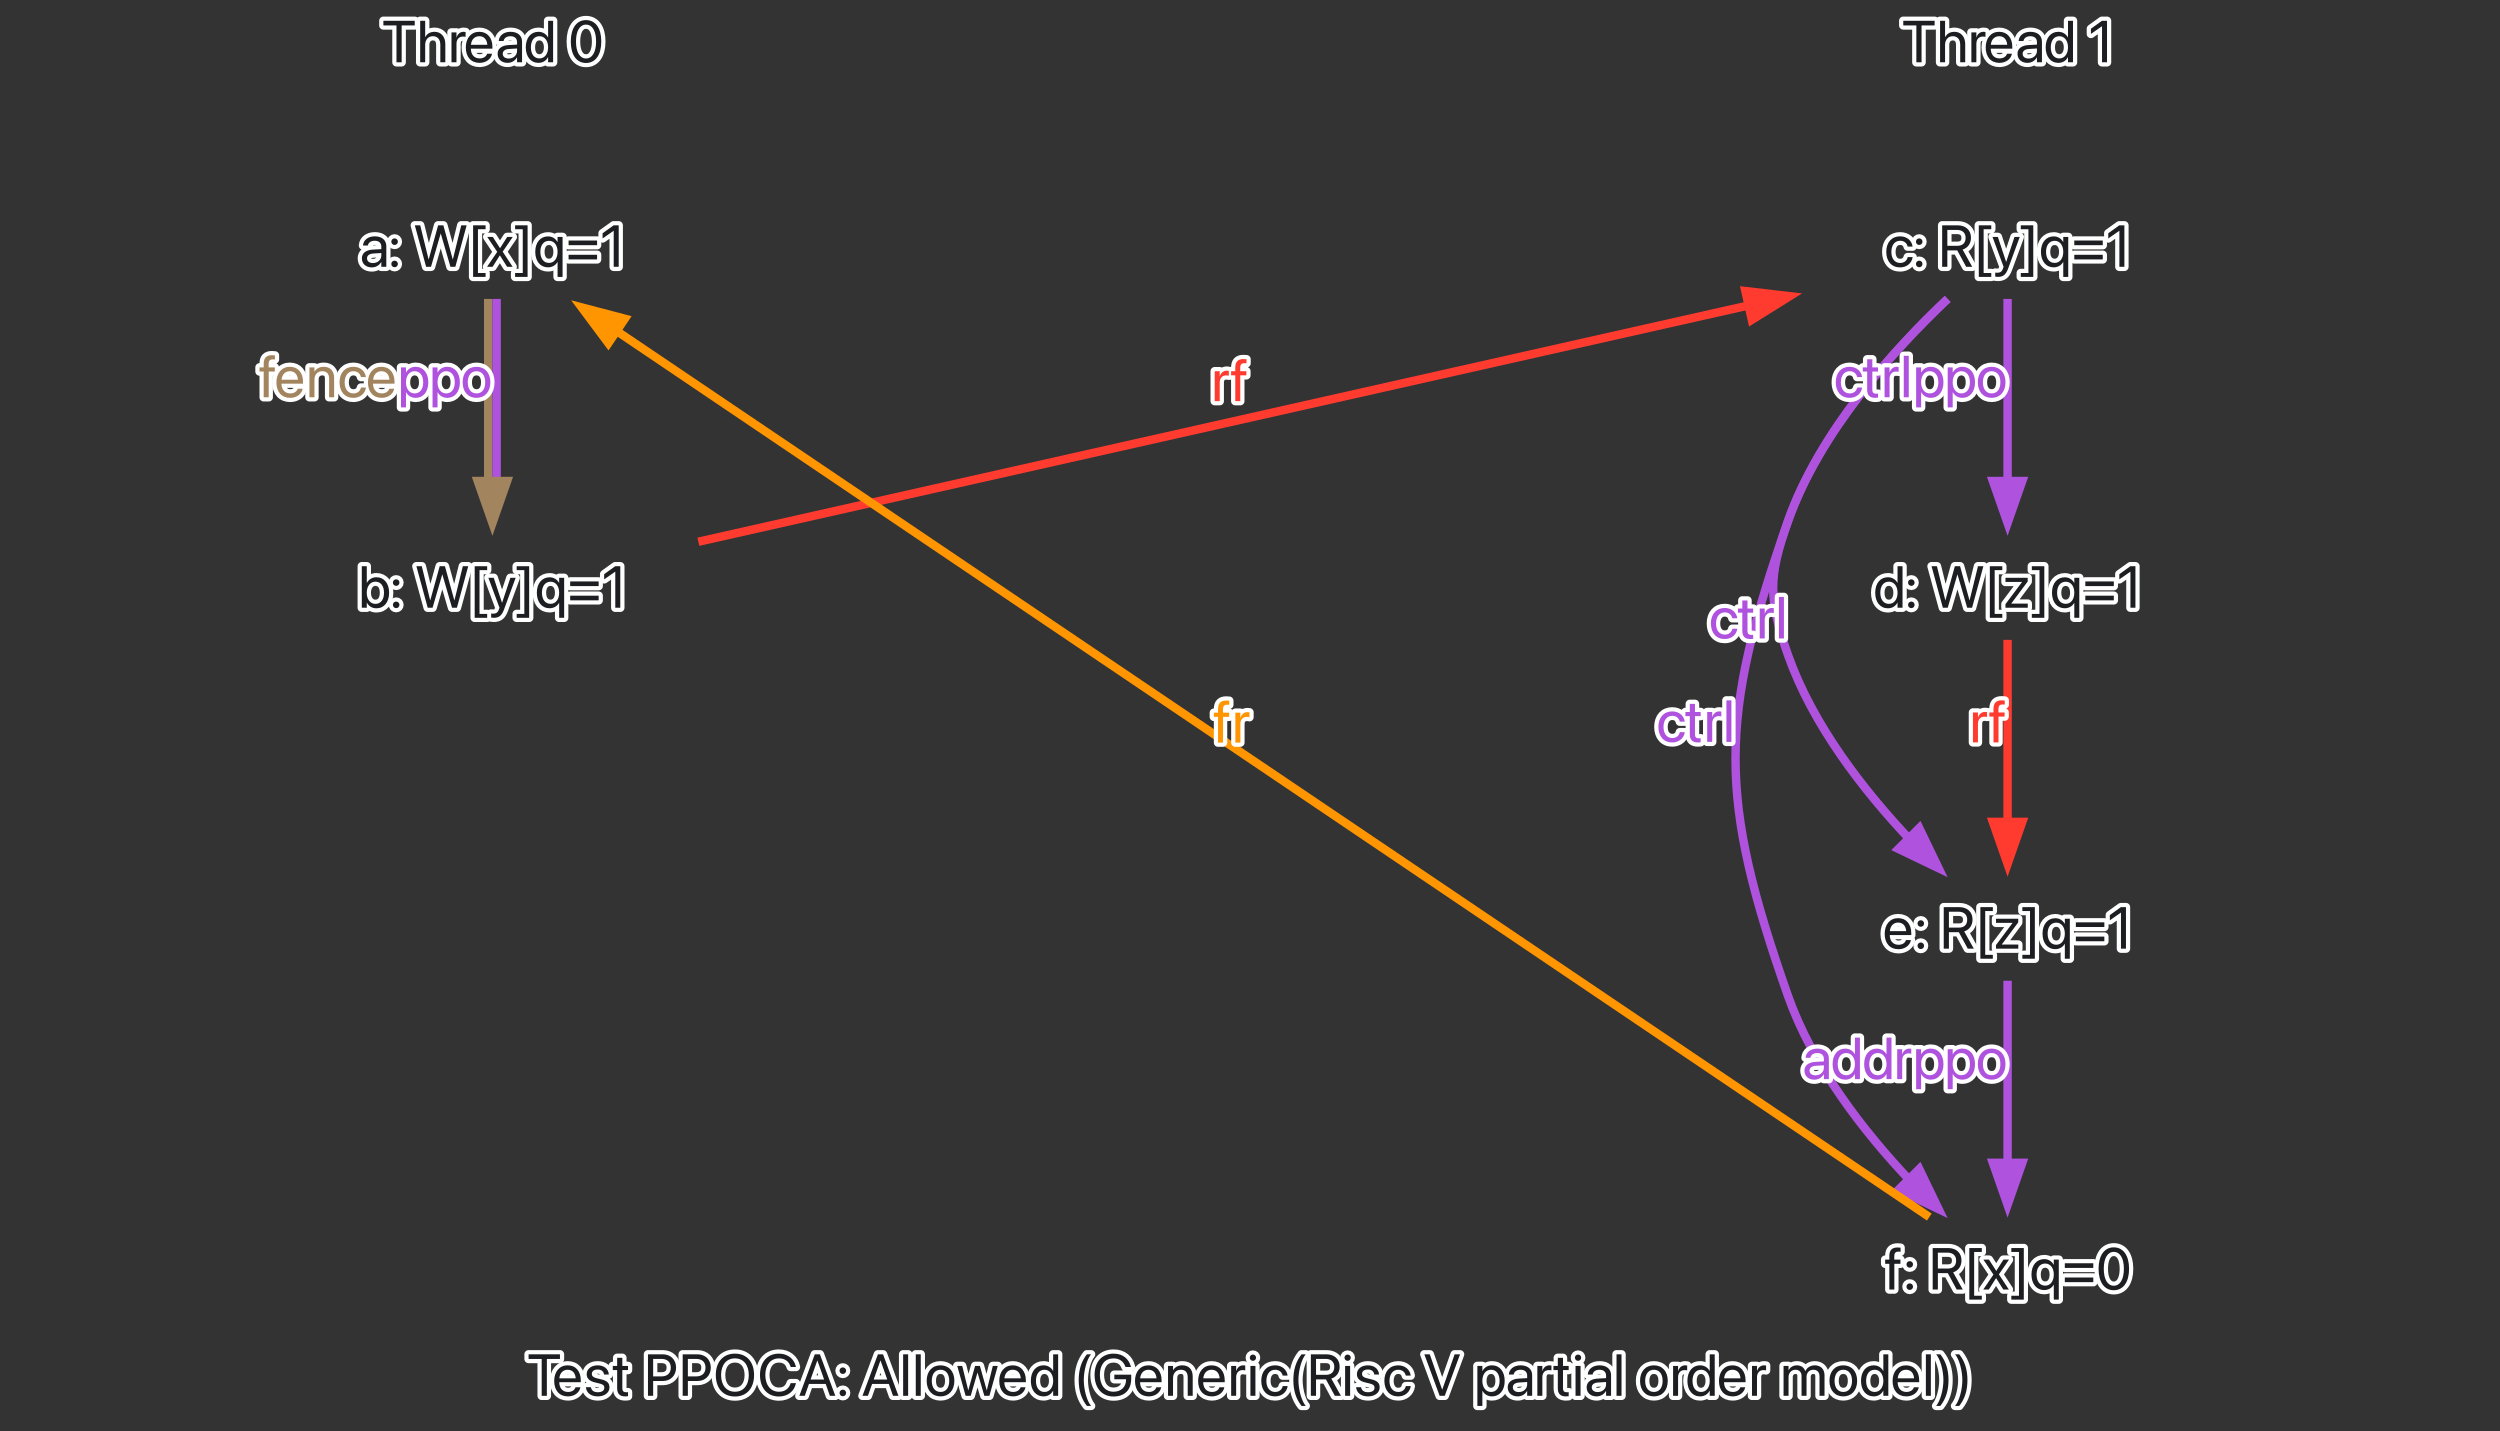 <?xml version="1.0" encoding="UTF-8"?>
<svg xmlns="http://www.w3.org/2000/svg" xmlns:xlink="http://www.w3.org/1999/xlink" width="594" height="340" viewBox="0 0 594 340">
<rect x="0" y="0" width="594" height="340" fill="#333333" stroke="none"/>
<defs>
<g>
<g id="glyph-0-0">
<path d="M 3.453 0 L 4.684 0 L 4.684 -8.758 L 7.793 -8.758 L 7.793 -9.863 L 0.344 -9.863 L 0.344 -8.758 L 3.453 -8.758 Z M 3.453 0 " />
</g>
<g id="glyph-0-1">
<path d="M 3.699 0.137 C 5.25 0.137 6.414 -0.793 6.645 -1.969 L 6.66 -2.039 L 5.488 -2.039 L 5.469 -1.977 C 5.266 -1.367 4.629 -0.918 3.727 -0.918 C 2.461 -0.918 1.656 -1.77 1.629 -3.234 L 6.746 -3.234 L 6.746 -3.672 C 6.746 -5.805 5.566 -7.246 3.625 -7.246 C 1.684 -7.246 0.426 -5.734 0.426 -3.535 L 0.426 -3.527 C 0.426 -1.293 1.656 0.137 3.699 0.137 Z M 3.617 -6.195 C 4.656 -6.195 5.422 -5.543 5.539 -4.164 L 1.648 -4.164 C 1.777 -5.488 2.586 -6.195 3.617 -6.195 Z M 3.617 -6.195 " />
</g>
<g id="glyph-0-2">
<path d="M 3.297 0.137 C 4.883 0.137 6.059 -0.738 6.059 -1.984 L 6.059 -1.988 C 6.059 -3 5.539 -3.57 4.102 -3.918 L 2.973 -4.191 C 2.188 -4.383 1.867 -4.719 1.867 -5.203 L 1.867 -5.211 C 1.867 -5.84 2.398 -6.254 3.262 -6.254 C 4.145 -6.254 4.668 -5.797 4.766 -5.105 L 4.773 -5.059 L 5.906 -5.059 L 5.898 -5.148 C 5.812 -6.336 4.82 -7.246 3.262 -7.246 C 1.723 -7.246 0.648 -6.379 0.648 -5.156 L 0.648 -5.148 C 0.648 -4.121 1.301 -3.5 2.641 -3.18 L 3.766 -2.906 C 4.574 -2.707 4.84 -2.422 4.84 -1.906 L 4.84 -1.902 C 4.84 -1.258 4.266 -0.855 3.301 -0.855 C 2.332 -0.855 1.805 -1.273 1.66 -1.984 L 1.648 -2.051 L 0.457 -2.051 L 0.465 -1.988 C 0.609 -0.719 1.621 0.137 3.297 0.137 Z M 3.297 0.137 " />
</g>
<g id="glyph-0-3">
<path d="M 3.082 0.137 C 3.316 0.137 3.57 0.109 3.719 0.09 L 3.719 -0.875 C 3.617 -0.867 3.48 -0.848 3.336 -0.848 C 2.699 -0.848 2.367 -1.059 2.367 -1.82 L 2.367 -6.125 L 3.719 -6.125 L 3.719 -7.109 L 2.367 -7.109 L 2.367 -9.031 L 1.137 -9.031 L 1.137 -7.109 L 0.098 -7.109 L 0.098 -6.125 L 1.137 -6.125 L 1.137 -1.812 C 1.137 -0.453 1.777 0.137 3.082 0.137 Z M 3.082 0.137 " />
</g>
<g id="glyph-0-4">
<rect x="0" y="0" width="0" height="0" mask="url(#mask-0)" />
</g>
<g id="glyph-0-5">
<path d="M 0.957 0 L 2.188 0 L 2.188 -3.52 L 4.473 -3.52 C 6.324 -3.52 7.637 -4.828 7.637 -6.699 L 7.637 -6.715 C 7.637 -8.586 6.324 -9.863 4.473 -9.863 L 0.957 -9.863 Z M 4.156 -8.77 C 5.566 -8.77 6.379 -8 6.379 -6.699 L 6.379 -6.688 C 6.379 -5.387 5.566 -4.613 4.156 -4.613 L 2.188 -4.613 L 2.188 -8.77 Z M 4.156 -8.77 " />
</g>
<g id="glyph-0-6">
<path d="M 5.129 0.164 C 7.922 0.164 9.668 -1.797 9.668 -4.93 L 9.668 -4.941 C 9.668 -8.066 7.918 -10.027 5.129 -10.027 C 2.332 -10.027 0.574 -8.066 0.574 -4.941 L 0.574 -4.93 C 0.574 -1.797 2.324 0.164 5.129 0.164 Z M 5.129 -0.973 C 3.105 -0.973 1.832 -2.504 1.832 -4.93 L 1.832 -4.941 C 1.832 -7.371 3.109 -8.895 5.129 -8.895 C 7.137 -8.895 8.41 -7.363 8.41 -4.941 L 8.41 -4.93 C 8.41 -2.523 7.156 -0.973 5.129 -0.973 Z M 5.129 -0.973 " />
</g>
<g id="glyph-0-7">
<path d="M 5.078 0.164 C 7.145 0.164 8.723 -1.059 9.098 -2.945 L 9.113 -3.016 L 7.867 -3.016 L 7.848 -2.953 C 7.418 -1.656 6.461 -0.973 5.078 -0.973 C 3.117 -0.973 1.84 -2.535 1.84 -4.938 L 1.84 -4.941 C 1.84 -7.344 3.109 -8.895 5.078 -8.895 C 6.469 -8.895 7.438 -8.195 7.82 -7 L 7.867 -6.852 L 9.113 -6.852 L 9.098 -6.918 C 8.723 -8.785 7.129 -10.027 5.078 -10.027 C 2.332 -10.027 0.574 -8.047 0.574 -4.941 L 0.574 -4.938 C 0.574 -1.832 2.34 0.164 5.078 0.164 Z M 5.078 0.164 " />
</g>
<g id="glyph-0-8">
<path d="M 0.172 0 L 1.465 0 L 2.461 -2.824 L 6.434 -2.824 L 7.43 0 L 8.723 0 L 5.059 -9.863 L 3.844 -9.863 Z M 4.438 -8.387 L 4.465 -8.387 L 6.062 -3.871 L 2.836 -3.871 Z M 4.438 -8.387 " />
</g>
<g id="glyph-0-9">
<path d="M 1.504 -5.195 C 1.941 -5.195 2.285 -5.539 2.285 -5.977 C 2.285 -6.414 1.941 -6.754 1.504 -6.754 C 1.066 -6.754 0.727 -6.414 0.727 -5.977 C 0.727 -5.539 1.066 -5.195 1.504 -5.195 Z M 1.504 0.098 C 1.941 0.098 2.285 -0.246 2.285 -0.684 C 2.285 -1.121 1.941 -1.465 1.504 -1.465 C 1.066 -1.465 0.727 -1.121 0.727 -0.684 C 0.727 -0.246 1.066 0.098 1.504 0.098 Z M 1.504 0.098 " />
</g>
<g id="glyph-0-10">
<path d="M 0.836 0 L 2.023 0 L 2.023 -9.863 L 0.836 -9.863 Z M 0.836 0 " />
</g>
<g id="glyph-0-11">
<path d="M 3.719 0.137 C 5.68 0.137 7.008 -1.285 7.008 -3.555 L 7.008 -3.57 C 7.008 -5.84 5.676 -7.246 3.711 -7.246 C 1.75 -7.246 0.426 -5.832 0.426 -3.57 L 0.426 -3.555 C 0.426 -1.293 1.742 0.137 3.719 0.137 Z M 3.727 -0.918 C 2.469 -0.918 1.641 -1.879 1.641 -3.555 L 1.641 -3.57 C 1.641 -5.23 2.477 -6.195 3.711 -6.195 C 4.969 -6.195 5.789 -5.238 5.789 -3.57 L 5.789 -3.555 C 5.789 -1.887 4.977 -0.918 3.727 -0.918 Z M 3.727 -0.918 " />
</g>
<g id="glyph-0-12">
<path d="M 2.18 0 L 3.391 0 L 4.992 -5.504 L 5.02 -5.504 L 6.625 0 L 7.836 0 L 9.816 -7.109 L 8.641 -7.109 L 7.219 -1.328 L 7.191 -1.328 L 5.578 -7.109 L 4.43 -7.109 L 2.824 -1.328 L 2.797 -1.328 L 1.375 -7.109 L 0.191 -7.109 Z M 2.18 0 " />
</g>
<g id="glyph-0-13">
<path d="M 3.445 0.137 C 4.465 0.137 5.258 -0.375 5.703 -1.203 L 5.73 -1.203 L 5.73 0 L 6.918 0 L 6.918 -9.863 L 5.73 -9.863 L 5.73 -5.922 L 5.703 -5.922 C 5.258 -6.742 4.43 -7.246 3.426 -7.246 C 1.641 -7.246 0.426 -5.805 0.426 -3.562 L 0.426 -3.555 C 0.426 -1.312 1.629 0.137 3.445 0.137 Z M 3.68 -0.918 C 2.422 -0.918 1.641 -1.922 1.641 -3.555 L 1.641 -3.562 C 1.641 -5.184 2.422 -6.195 3.68 -6.195 C 4.875 -6.195 5.734 -5.148 5.734 -3.562 L 5.734 -3.555 C 5.734 -1.961 4.883 -0.918 3.68 -0.918 Z M 3.68 -0.918 " />
</g>
<g id="glyph-0-14">
<path d="M 3.242 2.395 L 4.238 2.395 C 3.254 1.25 2.508 -1.457 2.508 -3.738 C 2.508 -6.023 3.254 -8.723 4.238 -9.863 L 3.242 -9.863 C 1.906 -8.168 1.301 -6.172 1.301 -3.738 C 1.301 -1.305 1.906 0.703 3.242 2.395 Z M 3.242 2.395 " />
</g>
<g id="glyph-0-15">
<path d="M 5.094 0.164 C 7.727 0.164 9.277 -1.414 9.277 -4.082 L 9.277 -5.02 L 5.266 -5.02 L 5.266 -3.938 L 8.047 -3.938 L 8.047 -3.762 C 8.047 -2.105 6.844 -0.973 5.094 -0.973 C 3.082 -0.973 1.832 -2.504 1.832 -4.984 L 1.832 -4.992 C 1.832 -7.426 3.062 -8.895 5.094 -8.895 C 6.48 -8.895 7.438 -8.176 7.895 -6.926 L 7.922 -6.852 L 9.215 -6.852 L 9.18 -6.98 C 8.723 -8.723 7.363 -10.027 5.094 -10.027 C 2.34 -10.027 0.574 -8.074 0.574 -4.992 L 0.574 -4.984 C 0.574 -1.84 2.34 0.164 5.094 0.164 Z M 5.094 0.164 " />
</g>
<g id="glyph-0-16">
<path d="M 0.773 0 L 1.961 0 L 1.961 -4.184 C 1.961 -5.395 2.695 -6.195 3.816 -6.195 C 4.91 -6.195 5.449 -5.559 5.449 -4.402 L 5.449 0 L 6.637 0 L 6.637 -4.613 C 6.637 -6.234 5.734 -7.246 4.176 -7.246 C 3.098 -7.246 2.371 -6.762 1.988 -6.098 L 1.961 -6.098 L 1.961 -7.109 L 0.773 -7.109 Z M 0.773 0 " />
</g>
<g id="glyph-0-17">
<path d="M 0.773 0 L 1.961 0 L 1.961 -4.391 C 1.961 -5.469 2.562 -6.113 3.488 -6.113 C 3.773 -6.113 4.027 -6.078 4.121 -6.043 L 4.121 -7.199 C 4.027 -7.211 3.848 -7.246 3.645 -7.246 C 2.844 -7.246 2.23 -6.727 1.988 -5.906 L 1.961 -5.906 L 1.961 -7.109 L 0.773 -7.109 Z M 0.773 0 " />
</g>
<g id="glyph-0-18">
<path d="M 1.441 -8.312 C 1.859 -8.312 2.188 -8.648 2.188 -9.059 C 2.188 -9.477 1.859 -9.805 1.441 -9.805 C 1.031 -9.805 0.699 -9.477 0.699 -9.059 C 0.699 -8.648 1.031 -8.312 1.441 -8.312 Z M 0.848 0 L 2.039 0 L 2.039 -7.109 L 0.848 -7.109 Z M 0.848 0 " />
</g>
<g id="glyph-0-19">
<path d="M 3.719 0.137 C 5.324 0.137 6.496 -0.91 6.688 -2.262 L 6.691 -2.312 L 5.523 -2.312 L 5.512 -2.258 C 5.312 -1.465 4.691 -0.918 3.719 -0.918 C 2.488 -0.918 1.641 -1.895 1.641 -3.547 L 1.641 -3.555 C 1.641 -5.168 2.469 -6.195 3.707 -6.195 C 4.75 -6.195 5.324 -5.566 5.504 -4.855 L 5.516 -4.801 L 6.68 -4.801 L 6.672 -4.855 C 6.523 -6.07 5.477 -7.246 3.707 -7.246 C 1.73 -7.246 0.426 -5.812 0.426 -3.57 L 0.426 -3.562 C 0.426 -1.301 1.703 0.137 3.719 0.137 Z M 3.719 0.137 " />
</g>
<g id="glyph-0-20">
<path d="M 0.957 0 L 2.188 0 L 2.188 -3.902 L 4.547 -3.902 L 6.66 0 L 8.102 0 L 5.816 -4.094 C 7.047 -4.484 7.801 -5.543 7.801 -6.91 L 7.801 -6.926 C 7.801 -8.703 6.555 -9.863 4.656 -9.863 L 0.957 -9.863 Z M 2.188 -4.992 L 2.188 -8.77 L 4.492 -8.77 C 5.758 -8.77 6.527 -8.074 6.527 -6.898 L 6.527 -6.883 C 6.527 -5.676 5.812 -4.992 4.547 -4.992 Z M 2.188 -4.992 " />
</g>
<g id="glyph-0-21">
<path d="M 3.809 0 L 5.023 0 L 8.66 -9.863 L 7.371 -9.863 L 4.43 -1.477 L 4.402 -1.477 L 1.465 -9.863 L 0.172 -9.863 Z M 3.809 0 " />
</g>
<g id="glyph-0-22">
<path d="M 0.773 2.395 L 1.961 2.395 L 1.961 -1.191 L 1.988 -1.191 C 2.434 -0.371 3.262 0.137 4.266 0.137 C 6.051 0.137 7.266 -1.305 7.266 -3.547 L 7.266 -3.555 C 7.266 -5.797 6.062 -7.246 4.246 -7.246 C 3.227 -7.246 2.434 -6.734 1.988 -5.906 L 1.961 -5.906 L 1.961 -7.109 L 0.773 -7.109 Z M 4.012 -0.918 C 2.816 -0.918 1.957 -1.961 1.957 -3.547 L 1.957 -3.555 C 1.957 -5.148 2.809 -6.195 4.012 -6.195 C 5.27 -6.195 6.051 -5.188 6.051 -3.555 L 6.051 -3.547 C 6.051 -1.93 5.27 -0.918 4.012 -0.918 Z M 4.012 -0.918 " />
</g>
<g id="glyph-0-23">
<path d="M 2.852 0.137 C 3.801 0.137 4.656 -0.375 5.074 -1.156 L 5.102 -1.156 L 5.102 0 L 6.289 0 L 6.289 -4.914 C 6.289 -6.336 5.238 -7.246 3.555 -7.246 C 1.879 -7.246 0.863 -6.305 0.758 -5.133 L 0.754 -5.059 L 1.902 -5.059 L 1.914 -5.121 C 2.051 -5.758 2.625 -6.195 3.543 -6.195 C 4.531 -6.195 5.102 -5.668 5.102 -4.801 L 5.102 -4.203 L 3.062 -4.09 C 1.43 -3.992 0.484 -3.234 0.484 -2.023 L 0.484 -2.012 C 0.484 -0.719 1.438 0.137 2.852 0.137 Z M 1.703 -2.012 L 1.703 -2.023 C 1.703 -2.688 2.25 -3.109 3.199 -3.164 L 5.102 -3.281 L 5.102 -2.699 C 5.102 -1.668 4.238 -0.895 3.117 -0.895 C 2.262 -0.895 1.703 -1.328 1.703 -2.012 Z M 1.703 -2.012 " />
</g>
<g id="glyph-0-24">
<path d="M 0.773 0 L 1.961 0 L 1.961 -4.457 C 1.961 -5.449 2.645 -6.195 3.59 -6.195 C 4.473 -6.195 5.047 -5.625 5.047 -4.766 L 5.047 0 L 6.234 0 L 6.234 -4.52 C 6.234 -5.488 6.898 -6.195 7.84 -6.195 C 8.777 -6.195 9.316 -5.613 9.316 -4.637 L 9.316 0 L 10.508 0 L 10.508 -4.91 C 10.508 -6.324 9.598 -7.246 8.191 -7.246 C 7.191 -7.246 6.359 -6.734 5.961 -5.879 L 5.934 -5.879 C 5.625 -6.746 4.91 -7.246 3.938 -7.246 C 3.023 -7.246 2.312 -6.773 1.988 -6.07 L 1.961 -6.07 L 1.961 -7.109 L 0.773 -7.109 Z M 0.773 0 " />
</g>
<g id="glyph-0-25">
<path d="M 1.273 2.395 C 2.605 0.703 3.215 -1.305 3.215 -3.738 C 3.215 -6.172 2.605 -8.168 1.273 -9.863 L 0.273 -9.863 C 1.258 -8.723 2.004 -6.023 2.004 -3.738 C 2.004 -1.457 1.258 1.25 0.273 2.395 Z M 1.273 2.395 " />
</g>
<g id="glyph-0-26">
<path d="M 0.836 0 L 2.023 0 L 2.023 -4.148 C 2.023 -5.359 2.754 -6.195 3.855 -6.195 C 4.965 -6.195 5.621 -5.434 5.621 -4.148 L 5.621 0 L 6.809 0 L 6.809 -4.355 C 6.809 -6.078 5.777 -7.246 4.266 -7.246 C 3.207 -7.246 2.434 -6.773 2.051 -5.977 L 2.023 -5.977 L 2.023 -9.863 L 0.836 -9.863 Z M 0.836 0 " />
</g>
<g id="glyph-0-27">
<path d="M 4.238 0.164 C 6.508 0.164 7.867 -1.797 7.867 -4.93 L 7.867 -4.941 C 7.867 -8.074 6.508 -10.027 4.238 -10.027 C 1.969 -10.027 0.621 -8.074 0.621 -4.941 L 0.621 -4.93 C 0.621 -1.797 1.969 0.164 4.238 0.164 Z M 4.238 -0.91 C 2.734 -0.91 1.859 -2.453 1.859 -4.93 L 1.859 -4.941 C 1.859 -7.418 2.734 -8.949 4.238 -8.949 C 5.742 -8.949 6.633 -7.418 6.633 -4.941 L 6.633 -4.93 C 6.633 -2.453 5.742 -0.91 4.238 -0.91 Z M 4.238 -0.91 " />
</g>
<g id="glyph-0-28">
<path d="M 2.996 0 L 4.156 0 L 6.453 -7.902 L 6.48 -7.902 L 8.777 0 L 9.941 0 L 12.625 -9.863 L 11.34 -9.863 L 9.352 -1.766 L 9.324 -1.766 L 7.09 -9.863 L 5.844 -9.863 L 3.609 -1.766 L 3.582 -1.766 L 1.594 -9.863 L 0.309 -9.863 Z M 2.996 0 " />
</g>
<g id="glyph-0-29">
<path d="M 1.41 2.395 L 4.375 2.395 L 4.375 1.469 L 2.559 1.469 L 2.559 -8.934 L 4.375 -8.934 L 4.375 -9.863 L 1.41 -9.863 Z M 1.41 2.395 " />
</g>
<g id="glyph-0-30">
<path d="M 0.219 0 L 1.539 0 L 3.254 -2.707 L 3.281 -2.707 L 4.984 0 L 6.305 0 L 3.938 -3.602 L 6.336 -7.109 L 5.012 -7.109 L 3.324 -4.445 L 3.297 -4.445 L 1.586 -7.109 L 0.262 -7.109 L 2.641 -3.555 Z M 0.219 0 " />
</g>
<g id="glyph-0-31">
<path d="M 3.105 2.395 L 3.105 -9.863 L 0.137 -9.863 L 0.137 -8.934 L 1.957 -8.934 L 1.957 1.469 L 0.137 1.469 L 0.137 2.395 Z M 3.105 2.395 " />
</g>
<g id="glyph-0-32">
<path d="M 5.73 2.395 L 6.918 2.395 L 6.918 -7.109 L 5.73 -7.109 L 5.73 -5.906 L 5.703 -5.906 C 5.266 -6.691 4.473 -7.234 3.465 -7.234 C 1.66 -7.234 0.426 -5.789 0.426 -3.57 L 0.426 -3.562 C 0.426 -1.328 1.648 0.125 3.438 0.125 C 4.457 0.125 5.277 -0.375 5.703 -1.156 L 5.73 -1.156 Z M 3.699 -0.93 C 2.434 -0.93 1.641 -1.934 1.641 -3.562 L 1.641 -3.57 C 1.641 -5.16 2.434 -6.18 3.699 -6.18 C 4.902 -6.18 5.73 -5.148 5.73 -3.57 L 5.73 -3.562 C 5.73 -1.969 4.91 -0.93 3.699 -0.93 Z M 3.699 -0.93 " />
</g>
<g id="glyph-0-33">
<path d="M 0.848 -5.141 L 7.617 -5.141 L 7.617 -6.25 L 0.848 -6.25 Z M 0.848 -1.758 L 7.617 -1.758 L 7.617 -2.863 L 0.848 -2.863 Z M 0.848 -1.758 " />
</g>
<g id="glyph-0-34">
<path d="M 3.316 0 L 4.504 0 L 4.504 -9.863 L 3.301 -9.863 L 0.676 -7.977 L 0.676 -6.742 L 3.289 -8.559 L 3.316 -8.559 Z M 3.316 0 " />
</g>
<g id="glyph-0-35">
<path d="M 4.309 0.137 C 6.125 0.137 7.328 -1.312 7.328 -3.555 L 7.328 -3.562 C 7.328 -5.805 6.113 -7.246 4.328 -7.246 C 3.324 -7.246 2.496 -6.742 2.051 -5.922 L 2.023 -5.922 L 2.023 -9.863 L 0.836 -9.863 L 0.836 0 L 2.023 0 L 2.023 -1.203 L 2.051 -1.203 C 2.496 -0.375 3.289 0.137 4.309 0.137 Z M 4.074 -0.918 C 2.871 -0.918 2.016 -1.961 2.016 -3.555 L 2.016 -3.562 C 2.016 -5.148 2.879 -6.195 4.074 -6.195 C 5.332 -6.195 6.113 -5.184 6.113 -3.562 L 6.113 -3.555 C 6.113 -1.922 5.332 -0.918 4.074 -0.918 Z M 4.074 -0.918 " />
</g>
<g id="glyph-0-36">
<path d="M 1.457 2.395 C 2.742 2.395 3.363 1.805 3.871 0.445 L 6.645 -7.109 L 5.395 -7.109 L 3.426 -1.191 L 3.398 -1.191 L 1.438 -7.109 L 0.164 -7.109 L 2.805 0.008 L 2.66 0.41 C 2.371 1.219 1.957 1.41 1.203 1.41 C 1.059 1.41 0.922 1.387 0.82 1.367 L 0.82 2.34 C 0.973 2.367 1.223 2.395 1.457 2.395 Z M 1.457 2.395 " />
</g>
<g id="glyph-0-37">
<path d="M 1.156 0 L 2.344 0 L 2.344 -6.125 L 3.793 -6.125 L 3.793 -7.109 L 2.332 -7.109 L 2.332 -7.977 C 2.332 -8.684 2.66 -9.016 3.316 -9.016 C 3.5 -9.016 3.684 -9.012 3.828 -8.988 L 3.828 -9.953 C 3.652 -9.98 3.371 -10 3.105 -10 C 1.793 -10 1.156 -9.352 1.156 -7.984 L 1.156 -7.109 L 0.164 -7.109 L 0.164 -6.125 L 1.156 -6.125 Z M 1.156 0 " />
</g>
<g id="glyph-0-38">
<path d="M 0.621 0 L 5.926 0 L 5.926 -0.984 L 2.004 -0.984 L 2.004 -1.004 L 5.906 -6.242 L 5.906 -7.109 L 0.629 -7.109 L 0.629 -6.125 L 4.555 -6.125 L 4.555 -6.105 L 0.621 -0.848 Z M 0.621 0 " />
</g>
</g>
<image id="source-9" x="0" y="0" width="0" height="0" />
<mask id="mask-0">
<use xlink:href="#source-9" />
</mask>
</defs>
<path fill="none" stroke-width="2" stroke-linecap="butt" stroke-linejoin="miter" stroke="rgb(63.529%, 51.765%, 36.863%)" stroke-opacity="1" stroke-miterlimit="10" d="M 116 -268.573 C 116 -257.038 116 -239.436 116 -224.94 " transform="matrix(1, 0, 0, 1, 0, 339.6)" />
<path fill="none" stroke-width="2" stroke-linecap="butt" stroke-linejoin="miter" stroke="rgb(68.627%, 32.157%, 87.059%)" stroke-opacity="1" stroke-miterlimit="10" d="M 118 -268.573 C 118 -257.038 118 -239.436 118 -224.94 " transform="matrix(1, 0, 0, 1, 0, 339.6)" />
<path fill-rule="nonzero" fill="rgb(63.529%, 51.765%, 36.863%)" fill-opacity="1" stroke-width="2" stroke-linecap="butt" stroke-linejoin="miter" stroke="rgb(63.529%, 51.765%, 36.863%)" stroke-opacity="1" stroke-miterlimit="10" d="M 120.5 -225.319 L 117 -215.319 L 113.5 -225.319 Z M 120.5 -225.319 " transform="matrix(1, 0, 0, 1, 0, 339.6)" />
<path fill="none" stroke-width="2" stroke-linecap="butt" stroke-linejoin="miter" stroke="rgb(100%, 23.137%, 18.824%)" stroke-opacity="1" stroke-miterlimit="10" d="M 165.926 -210.885 C 230.719 -225.463 344.996 -251.174 415.539 -267.045 " transform="matrix(1, 0, 0, 1, 0, 339.6)" />
<path fill-rule="nonzero" fill="rgb(100%, 23.137%, 18.824%)" fill-opacity="1" stroke-width="2" stroke-linecap="butt" stroke-linejoin="miter" stroke="rgb(100%, 23.137%, 18.824%)" stroke-opacity="1" stroke-miterlimit="10" d="M 414.703 -270.444 L 425.227 -269.225 L 416.238 -263.616 Z M 414.703 -270.444 " transform="matrix(1, 0, 0, 1, 0, 339.6)" />
<path fill="none" stroke-width="2" stroke-linecap="butt" stroke-linejoin="miter" stroke="rgb(68.627%, 32.157%, 87.059%)" stroke-opacity="1" stroke-miterlimit="10" d="M 477 -268.573 C 477 -257.038 477 -239.436 477 -224.94 " transform="matrix(1, 0, 0, 1, 0, 339.6)" />
<path fill-rule="nonzero" fill="rgb(68.627%, 32.157%, 87.059%)" fill-opacity="1" stroke-width="2" stroke-linecap="butt" stroke-linejoin="miter" stroke="rgb(68.627%, 32.157%, 87.059%)" stroke-opacity="1" stroke-miterlimit="10" d="M 480.5 -225.319 L 477 -215.319 L 473.5 -225.319 Z M 480.5 -225.319 " transform="matrix(1, 0, 0, 1, 0, 339.6)" />
<path fill="none" stroke-width="2" stroke-linecap="butt" stroke-linejoin="miter" stroke="rgb(68.627%, 32.157%, 87.059%)" stroke-opacity="1" stroke-miterlimit="10" d="M 462.758 -268.577 C 450.035 -256.573 432.293 -237.038 424.801 -215.702 C 420.141 -202.428 420.141 -197.323 424.801 -184.049 C 430.652 -167.381 442.766 -151.811 453.848 -140.073 " transform="matrix(1, 0, 0, 1, 0, 339.6)" />
<path fill-rule="nonzero" fill="rgb(68.627%, 32.157%, 87.059%)" fill-opacity="1" stroke-width="2" stroke-linecap="butt" stroke-linejoin="miter" stroke="rgb(68.627%, 32.157%, 87.059%)" stroke-opacity="1" stroke-miterlimit="10" d="M 456.016 -142.854 L 460.617 -133.311 L 451.066 -137.901 Z M 456.016 -142.854 " transform="matrix(1, 0, 0, 1, 0, 339.6)" />
<path fill="none" stroke-width="2" stroke-linecap="butt" stroke-linejoin="miter" stroke="rgb(68.627%, 32.157%, 87.059%)" stroke-opacity="1" stroke-miterlimit="10" d="M 462.758 -268.577 C 450.035 -256.573 432.293 -237.038 424.801 -215.702 C 408.215 -168.459 408.215 -150.291 424.801 -103.049 C 430.652 -86.381 442.766 -70.811 453.848 -59.073 " transform="matrix(1, 0, 0, 1, 0, 339.6)" />
<path fill-rule="nonzero" fill="rgb(68.627%, 32.157%, 87.059%)" fill-opacity="1" stroke-width="2" stroke-linecap="butt" stroke-linejoin="miter" stroke="rgb(68.627%, 32.157%, 87.059%)" stroke-opacity="1" stroke-miterlimit="10" d="M 456.016 -61.854 L 460.617 -52.311 L 451.066 -56.901 Z M 456.016 -61.854 " transform="matrix(1, 0, 0, 1, 0, 339.6)" />
<path fill="none" stroke-width="2" stroke-linecap="butt" stroke-linejoin="miter" stroke="rgb(100%, 23.137%, 18.824%)" stroke-opacity="1" stroke-miterlimit="10" d="M 477 -187.573 C 477 -176.038 477 -158.436 477 -143.94 " transform="matrix(1, 0, 0, 1, 0, 339.6)" />
<path fill-rule="nonzero" fill="rgb(100%, 23.137%, 18.824%)" fill-opacity="1" stroke-width="2" stroke-linecap="butt" stroke-linejoin="miter" stroke="rgb(100%, 23.137%, 18.824%)" stroke-opacity="1" stroke-miterlimit="10" d="M 480.5 -144.319 L 477 -134.319 L 473.5 -144.319 Z M 480.5 -144.319 " transform="matrix(1, 0, 0, 1, 0, 339.6)" />
<path fill="none" stroke-width="2" stroke-linecap="butt" stroke-linejoin="miter" stroke="rgb(68.627%, 32.157%, 87.059%)" stroke-opacity="1" stroke-miterlimit="10" d="M 477 -106.573 C 477 -95.038 477 -77.436 477 -62.94 " transform="matrix(1, 0, 0, 1, 0, 339.6)" />
<path fill-rule="nonzero" fill="rgb(68.627%, 32.157%, 87.059%)" fill-opacity="1" stroke-width="2" stroke-linecap="butt" stroke-linejoin="miter" stroke="rgb(68.627%, 32.157%, 87.059%)" stroke-opacity="1" stroke-miterlimit="10" d="M 480.5 -63.319 L 477 -53.319 L 473.5 -63.319 Z M 480.5 -63.319 " transform="matrix(1, 0, 0, 1, 0, 339.6)" />
<path fill="none" stroke-width="2" stroke-linecap="butt" stroke-linejoin="miter" stroke="rgb(100%, 58.431%, 0%)" stroke-opacity="1" stroke-miterlimit="10" d="M 458.402 -50.428 C 399.637 -90.096 217.598 -212.971 146.18 -261.178 " transform="matrix(1, 0, 0, 1, 0, 339.6)" />
<path fill-rule="nonzero" fill="rgb(100%, 58.431%, 0%)" fill-opacity="1" stroke-width="2" stroke-linecap="butt" stroke-linejoin="miter" stroke="rgb(100%, 58.431%, 0%)" stroke-opacity="1" stroke-miterlimit="10" d="M 144.543 -258.061 L 138.211 -266.557 L 148.457 -263.866 Z M 144.543 -258.061 " transform="matrix(1, 0, 0, 1, 0, 339.6)" />
<g fill="none" fill-opacity="1" stroke="#FFFFFF" stroke-width="2" stroke-opacity="1" stroke-linejoin="round" stroke-linecap="round">
<use xlink:href="#glyph-0-0" x="125.25" y="331.648" stroke="#FFFFFF" stroke-width="2" stroke-opacity="1" fill="none" />
<use xlink:href="#glyph-0-1" x="131.25" y="331.648" stroke="#FFFFFF" stroke-width="2" stroke-opacity="1" fill="none" />
<use xlink:href="#glyph-0-2" x="138.75" y="331.648" stroke="#FFFFFF" stroke-width="2" stroke-opacity="1" fill="none" />
<use xlink:href="#glyph-0-3" x="145.5" y="331.648" stroke="#FFFFFF" stroke-width="2" stroke-opacity="1" fill="none" />
<use xlink:href="#glyph-0-4" x="150" y="331.648" stroke="#FFFFFF" stroke-width="2" stroke-opacity="1" fill="none" />
<use xlink:href="#glyph-0-5" x="153" y="331.648" stroke="#FFFFFF" stroke-width="2" stroke-opacity="1" fill="none" />
<use xlink:href="#glyph-0-5" x="161.25" y="331.648" stroke="#FFFFFF" stroke-width="2" stroke-opacity="1" fill="none" />
<use xlink:href="#glyph-0-6" x="169.5" y="331.648" stroke="#FFFFFF" stroke-width="2" stroke-opacity="1" fill="none" />
<use xlink:href="#glyph-0-7" x="180" y="331.648" stroke="#FFFFFF" stroke-width="2" stroke-opacity="1" fill="none" />
<use xlink:href="#glyph-0-8" x="189.75" y="331.648" stroke="#FFFFFF" stroke-width="2" stroke-opacity="1" fill="none" />
<use xlink:href="#glyph-0-9" x="198.75" y="331.648" stroke="#FFFFFF" stroke-width="2" stroke-opacity="1" fill="none" />
<use xlink:href="#glyph-0-4" x="201.75" y="331.648" stroke="#FFFFFF" stroke-width="2" stroke-opacity="1" fill="none" />
<use xlink:href="#glyph-0-8" x="204.75" y="331.648" stroke="#FFFFFF" stroke-width="2" stroke-opacity="1" fill="none" />
<use xlink:href="#glyph-0-10" x="213.75" y="331.648" stroke="#FFFFFF" stroke-width="2" stroke-opacity="1" fill="none" />
<use xlink:href="#glyph-0-10" x="216.75" y="331.648" stroke="#FFFFFF" stroke-width="2" stroke-opacity="1" fill="none" />
<use xlink:href="#glyph-0-11" x="219.75" y="331.648" stroke="#FFFFFF" stroke-width="2" stroke-opacity="1" fill="none" />
<use xlink:href="#glyph-0-12" x="227.25" y="331.648" stroke="#FFFFFF" stroke-width="2" stroke-opacity="1" fill="none" />
<use xlink:href="#glyph-0-1" x="237" y="331.648" stroke="#FFFFFF" stroke-width="2" stroke-opacity="1" fill="none" />
<use xlink:href="#glyph-0-13" x="244.5" y="331.648" stroke="#FFFFFF" stroke-width="2" stroke-opacity="1" fill="none" />
<use xlink:href="#glyph-0-4" x="252" y="331.648" stroke="#FFFFFF" stroke-width="2" stroke-opacity="1" fill="none" />
<use xlink:href="#glyph-0-14" x="255" y="331.648" stroke="#FFFFFF" stroke-width="2" stroke-opacity="1" fill="none" />
<use xlink:href="#glyph-0-15" x="259.5" y="331.648" stroke="#FFFFFF" stroke-width="2" stroke-opacity="1" fill="none" />
<use xlink:href="#glyph-0-1" x="269.25" y="331.648" stroke="#FFFFFF" stroke-width="2" stroke-opacity="1" fill="none" />
<use xlink:href="#glyph-0-16" x="276.75" y="331.648" stroke="#FFFFFF" stroke-width="2" stroke-opacity="1" fill="none" />
<use xlink:href="#glyph-0-1" x="284.25" y="331.648" stroke="#FFFFFF" stroke-width="2" stroke-opacity="1" fill="none" />
<use xlink:href="#glyph-0-17" x="291.75" y="331.648" stroke="#FFFFFF" stroke-width="2" stroke-opacity="1" fill="none" />
<use xlink:href="#glyph-0-18" x="296.25" y="331.648" stroke="#FFFFFF" stroke-width="2" stroke-opacity="1" fill="none" />
<use xlink:href="#glyph-0-19" x="299.25" y="331.648" stroke="#FFFFFF" stroke-width="2" stroke-opacity="1" fill="none" />
<use xlink:href="#glyph-0-14" x="306" y="331.648" stroke="#FFFFFF" stroke-width="2" stroke-opacity="1" fill="none" />
<use xlink:href="#glyph-0-20" x="310.5" y="331.648" stroke="#FFFFFF" stroke-width="2" stroke-opacity="1" fill="none" />
<use xlink:href="#glyph-0-18" x="318.75" y="331.648" stroke="#FFFFFF" stroke-width="2" stroke-opacity="1" fill="none" />
<use xlink:href="#glyph-0-2" x="321.75" y="331.648" stroke="#FFFFFF" stroke-width="2" stroke-opacity="1" fill="none" />
<use xlink:href="#glyph-0-19" x="328.5" y="331.648" stroke="#FFFFFF" stroke-width="2" stroke-opacity="1" fill="none" />
<use xlink:href="#glyph-0-4" x="335.25" y="331.648" stroke="#FFFFFF" stroke-width="2" stroke-opacity="1" fill="none" />
<use xlink:href="#glyph-0-21" x="338.25" y="331.648" stroke="#FFFFFF" stroke-width="2" stroke-opacity="1" fill="none" />
<use xlink:href="#glyph-0-4" x="347.25" y="331.648" stroke="#FFFFFF" stroke-width="2" stroke-opacity="1" fill="none" />
<use xlink:href="#glyph-0-22" x="350.25" y="331.648" stroke="#FFFFFF" stroke-width="2" stroke-opacity="1" fill="none" />
<use xlink:href="#glyph-0-23" x="357.75" y="331.648" stroke="#FFFFFF" stroke-width="2" stroke-opacity="1" fill="none" />
<use xlink:href="#glyph-0-17" x="364.5" y="331.648" stroke="#FFFFFF" stroke-width="2" stroke-opacity="1" fill="none" />
<use xlink:href="#glyph-0-3" x="369" y="331.648" stroke="#FFFFFF" stroke-width="2" stroke-opacity="1" fill="none" />
<use xlink:href="#glyph-0-18" x="373.5" y="331.648" stroke="#FFFFFF" stroke-width="2" stroke-opacity="1" fill="none" />
<use xlink:href="#glyph-0-23" x="376.5" y="331.648" stroke="#FFFFFF" stroke-width="2" stroke-opacity="1" fill="none" />
<use xlink:href="#glyph-0-10" x="383.25" y="331.648" stroke="#FFFFFF" stroke-width="2" stroke-opacity="1" fill="none" />
<use xlink:href="#glyph-0-4" x="386.25" y="331.648" stroke="#FFFFFF" stroke-width="2" stroke-opacity="1" fill="none" />
<use xlink:href="#glyph-0-11" x="389.25" y="331.648" stroke="#FFFFFF" stroke-width="2" stroke-opacity="1" fill="none" />
<use xlink:href="#glyph-0-17" x="396.75" y="331.648" stroke="#FFFFFF" stroke-width="2" stroke-opacity="1" fill="none" />
<use xlink:href="#glyph-0-13" x="400.5" y="331.648" stroke="#FFFFFF" stroke-width="2" stroke-opacity="1" fill="none" />
<use xlink:href="#glyph-0-1" x="408" y="331.648" stroke="#FFFFFF" stroke-width="2" stroke-opacity="1" fill="none" />
<use xlink:href="#glyph-0-17" x="415.5" y="331.648" stroke="#FFFFFF" stroke-width="2" stroke-opacity="1" fill="none" />
<use xlink:href="#glyph-0-4" x="420" y="331.648" stroke="#FFFFFF" stroke-width="2" stroke-opacity="1" fill="none" />
<use xlink:href="#glyph-0-24" x="423" y="331.648" stroke="#FFFFFF" stroke-width="2" stroke-opacity="1" fill="none" />
<use xlink:href="#glyph-0-11" x="434.25" y="331.648" stroke="#FFFFFF" stroke-width="2" stroke-opacity="1" fill="none" />
<use xlink:href="#glyph-0-13" x="441.75" y="331.648" stroke="#FFFFFF" stroke-width="2" stroke-opacity="1" fill="none" />
<use xlink:href="#glyph-0-1" x="449.25" y="331.648" stroke="#FFFFFF" stroke-width="2" stroke-opacity="1" fill="none" />
<use xlink:href="#glyph-0-10" x="456.75" y="331.648" stroke="#FFFFFF" stroke-width="2" stroke-opacity="1" fill="none" />
<use xlink:href="#glyph-0-25" x="459.75" y="331.648" stroke="#FFFFFF" stroke-width="2" stroke-opacity="1" fill="none" />
<use xlink:href="#glyph-0-25" x="464.25" y="331.648" stroke="#FFFFFF" stroke-width="2" stroke-opacity="1" fill="none" />
</g>
<g fill="rgb(10.98%, 11.765%, 12.941%)" fill-opacity="1" stroke="none">
<use xlink:href="#glyph-0-0" x="125.25" y="331.648" stroke="none" />
<use xlink:href="#glyph-0-1" x="131.25" y="331.648" stroke="none" />
<use xlink:href="#glyph-0-2" x="138.75" y="331.648" stroke="none" />
<use xlink:href="#glyph-0-3" x="145.5" y="331.648" stroke="none" />
<use xlink:href="#glyph-0-4" x="150" y="331.648" stroke="none" />
<use xlink:href="#glyph-0-5" x="153" y="331.648" stroke="none" />
<use xlink:href="#glyph-0-5" x="161.25" y="331.648" stroke="none" />
<use xlink:href="#glyph-0-6" x="169.5" y="331.648" stroke="none" />
<use xlink:href="#glyph-0-7" x="180" y="331.648" stroke="none" />
<use xlink:href="#glyph-0-8" x="189.75" y="331.648" stroke="none" />
<use xlink:href="#glyph-0-9" x="198.75" y="331.648" stroke="none" />
<use xlink:href="#glyph-0-4" x="201.75" y="331.648" stroke="none" />
<use xlink:href="#glyph-0-8" x="204.75" y="331.648" stroke="none" />
<use xlink:href="#glyph-0-10" x="213.75" y="331.648" stroke="none" />
<use xlink:href="#glyph-0-10" x="216.75" y="331.648" stroke="none" />
<use xlink:href="#glyph-0-11" x="219.75" y="331.648" stroke="none" />
<use xlink:href="#glyph-0-12" x="227.25" y="331.648" stroke="none" />
<use xlink:href="#glyph-0-1" x="237" y="331.648" stroke="none" />
<use xlink:href="#glyph-0-13" x="244.5" y="331.648" stroke="none" />
<use xlink:href="#glyph-0-4" x="252" y="331.648" stroke="none" />
<use xlink:href="#glyph-0-14" x="255" y="331.648" stroke="none" />
<use xlink:href="#glyph-0-15" x="259.5" y="331.648" stroke="none" />
<use xlink:href="#glyph-0-1" x="269.25" y="331.648" stroke="none" />
<use xlink:href="#glyph-0-16" x="276.75" y="331.648" stroke="none" />
<use xlink:href="#glyph-0-1" x="284.25" y="331.648" stroke="none" />
<use xlink:href="#glyph-0-17" x="291.75" y="331.648" stroke="none" />
<use xlink:href="#glyph-0-18" x="296.25" y="331.648" stroke="none" />
<use xlink:href="#glyph-0-19" x="299.25" y="331.648" stroke="none" />
<use xlink:href="#glyph-0-14" x="306" y="331.648" stroke="none" />
<use xlink:href="#glyph-0-20" x="310.5" y="331.648" stroke="none" />
<use xlink:href="#glyph-0-18" x="318.75" y="331.648" stroke="none" />
<use xlink:href="#glyph-0-2" x="321.75" y="331.648" stroke="none" />
<use xlink:href="#glyph-0-19" x="328.5" y="331.648" stroke="none" />
<use xlink:href="#glyph-0-4" x="335.25" y="331.648" stroke="none" />
<use xlink:href="#glyph-0-21" x="338.25" y="331.648" stroke="none" />
<use xlink:href="#glyph-0-4" x="347.25" y="331.648" stroke="none" />
<use xlink:href="#glyph-0-22" x="350.25" y="331.648" stroke="none" />
<use xlink:href="#glyph-0-23" x="357.75" y="331.648" stroke="none" />
<use xlink:href="#glyph-0-17" x="364.5" y="331.648" stroke="none" />
<use xlink:href="#glyph-0-3" x="369" y="331.648" stroke="none" />
<use xlink:href="#glyph-0-18" x="373.5" y="331.648" stroke="none" />
<use xlink:href="#glyph-0-23" x="376.5" y="331.648" stroke="none" />
<use xlink:href="#glyph-0-10" x="383.25" y="331.648" stroke="none" />
<use xlink:href="#glyph-0-4" x="386.25" y="331.648" stroke="none" />
<use xlink:href="#glyph-0-11" x="389.25" y="331.648" stroke="none" />
<use xlink:href="#glyph-0-17" x="396.75" y="331.648" stroke="none" />
<use xlink:href="#glyph-0-13" x="400.5" y="331.648" stroke="none" />
<use xlink:href="#glyph-0-1" x="408" y="331.648" stroke="none" />
<use xlink:href="#glyph-0-17" x="415.5" y="331.648" stroke="none" />
<use xlink:href="#glyph-0-4" x="420" y="331.648" stroke="none" />
<use xlink:href="#glyph-0-24" x="423" y="331.648" stroke="none" />
<use xlink:href="#glyph-0-11" x="434.25" y="331.648" stroke="none" />
<use xlink:href="#glyph-0-13" x="441.75" y="331.648" stroke="none" />
<use xlink:href="#glyph-0-1" x="449.25" y="331.648" stroke="none" />
<use xlink:href="#glyph-0-10" x="456.75" y="331.648" stroke="none" />
<use xlink:href="#glyph-0-25" x="459.75" y="331.648" stroke="none" />
<use xlink:href="#glyph-0-25" x="464.25" y="331.648" stroke="none" />
</g>
<g fill="none" fill-opacity="1" stroke="#FFFFFF" stroke-width="2" stroke-opacity="1" stroke-linejoin="round" stroke-linecap="round">
<use xlink:href="#glyph-0-0" x="90.75" y="14.801" stroke="#FFFFFF" stroke-width="2" stroke-opacity="1" fill="none" />
<use xlink:href="#glyph-0-26" x="99" y="14.801" stroke="#FFFFFF" stroke-width="2" stroke-opacity="1" fill="none" />
<use xlink:href="#glyph-0-17" x="106.5" y="14.801" stroke="#FFFFFF" stroke-width="2" stroke-opacity="1" fill="none" />
<use xlink:href="#glyph-0-1" x="110.25" y="14.801" stroke="#FFFFFF" stroke-width="2" stroke-opacity="1" fill="none" />
<use xlink:href="#glyph-0-23" x="117.75" y="14.801" stroke="#FFFFFF" stroke-width="2" stroke-opacity="1" fill="none" />
<use xlink:href="#glyph-0-13" x="124.5" y="14.801" stroke="#FFFFFF" stroke-width="2" stroke-opacity="1" fill="none" />
<use xlink:href="#glyph-0-4" x="132" y="14.801" stroke="#FFFFFF" stroke-width="2" stroke-opacity="1" fill="none" />
<use xlink:href="#glyph-0-27" x="135" y="14.801" stroke="#FFFFFF" stroke-width="2" stroke-opacity="1" fill="none" />
</g>
<g fill="rgb(10.98%, 11.765%, 12.941%)" fill-opacity="1" stroke="none">
<use xlink:href="#glyph-0-0" x="90.75" y="14.801" stroke="none" />
<use xlink:href="#glyph-0-26" x="99" y="14.801" stroke="none" />
<use xlink:href="#glyph-0-17" x="106.5" y="14.801" stroke="none" />
<use xlink:href="#glyph-0-1" x="110.25" y="14.801" stroke="none" />
<use xlink:href="#glyph-0-23" x="117.75" y="14.801" stroke="none" />
<use xlink:href="#glyph-0-13" x="124.5" y="14.801" stroke="none" />
<use xlink:href="#glyph-0-4" x="132" y="14.801" stroke="none" />
<use xlink:href="#glyph-0-27" x="135" y="14.801" stroke="none" />
</g>
<g fill="none" fill-opacity="1" stroke="#FFFFFF" stroke-width="2" stroke-opacity="1" stroke-linejoin="round" stroke-linecap="round">
<use xlink:href="#glyph-0-23" x="85.5" y="63.398" stroke="#FFFFFF" stroke-width="2" stroke-opacity="1" fill="none" />
<use xlink:href="#glyph-0-9" x="92.25" y="63.398" stroke="#FFFFFF" stroke-width="2" stroke-opacity="1" fill="none" />
<use xlink:href="#glyph-0-4" x="95.25" y="63.398" stroke="#FFFFFF" stroke-width="2" stroke-opacity="1" fill="none" />
<use xlink:href="#glyph-0-28" x="98.25" y="63.398" stroke="#FFFFFF" stroke-width="2" stroke-opacity="1" fill="none" />
<use xlink:href="#glyph-0-29" x="111" y="63.398" stroke="#FFFFFF" stroke-width="2" stroke-opacity="1" fill="none" />
<use xlink:href="#glyph-0-30" x="115.5" y="63.398" stroke="#FFFFFF" stroke-width="2" stroke-opacity="1" fill="none" />
<use xlink:href="#glyph-0-31" x="122.25" y="63.398" stroke="#FFFFFF" stroke-width="2" stroke-opacity="1" fill="none" />
<use xlink:href="#glyph-0-32" x="126.75" y="63.398" stroke="#FFFFFF" stroke-width="2" stroke-opacity="1" fill="none" />
<use xlink:href="#glyph-0-33" x="134.25" y="63.398" stroke="#FFFFFF" stroke-width="2" stroke-opacity="1" fill="none" />
<use xlink:href="#glyph-0-34" x="142.5" y="63.398" stroke="#FFFFFF" stroke-width="2" stroke-opacity="1" fill="none" />
</g>
<g fill="rgb(10.98%, 11.765%, 12.941%)" fill-opacity="1" stroke="none">
<use xlink:href="#glyph-0-23" x="85.5" y="63.398" stroke="none" />
<use xlink:href="#glyph-0-9" x="92.25" y="63.398" stroke="none" />
<use xlink:href="#glyph-0-4" x="95.25" y="63.398" stroke="none" />
<use xlink:href="#glyph-0-28" x="98.25" y="63.398" stroke="none" />
<use xlink:href="#glyph-0-29" x="111" y="63.398" stroke="none" />
<use xlink:href="#glyph-0-30" x="115.5" y="63.398" stroke="none" />
<use xlink:href="#glyph-0-31" x="122.25" y="63.398" stroke="none" />
<use xlink:href="#glyph-0-32" x="126.75" y="63.398" stroke="none" />
<use xlink:href="#glyph-0-33" x="134.25" y="63.398" stroke="none" />
<use xlink:href="#glyph-0-34" x="142.5" y="63.398" stroke="none" />
</g>
<g fill="none" fill-opacity="1" stroke="#FFFFFF" stroke-width="2" stroke-opacity="1" stroke-linejoin="round" stroke-linecap="round">
<use xlink:href="#glyph-0-35" x="85.125" y="144.398" stroke="#FFFFFF" stroke-width="2" stroke-opacity="1" fill="none" />
<use xlink:href="#glyph-0-9" x="92.625" y="144.398" stroke="#FFFFFF" stroke-width="2" stroke-opacity="1" fill="none" />
<use xlink:href="#glyph-0-4" x="95.625" y="144.398" stroke="#FFFFFF" stroke-width="2" stroke-opacity="1" fill="none" />
<use xlink:href="#glyph-0-28" x="98.625" y="144.398" stroke="#FFFFFF" stroke-width="2" stroke-opacity="1" fill="none" />
<use xlink:href="#glyph-0-29" x="111.375" y="144.398" stroke="#FFFFFF" stroke-width="2" stroke-opacity="1" fill="none" />
<use xlink:href="#glyph-0-36" x="115.875" y="144.398" stroke="#FFFFFF" stroke-width="2" stroke-opacity="1" fill="none" />
<use xlink:href="#glyph-0-31" x="122.625" y="144.398" stroke="#FFFFFF" stroke-width="2" stroke-opacity="1" fill="none" />
<use xlink:href="#glyph-0-32" x="127.125" y="144.398" stroke="#FFFFFF" stroke-width="2" stroke-opacity="1" fill="none" />
<use xlink:href="#glyph-0-33" x="134.625" y="144.398" stroke="#FFFFFF" stroke-width="2" stroke-opacity="1" fill="none" />
<use xlink:href="#glyph-0-34" x="142.875" y="144.398" stroke="#FFFFFF" stroke-width="2" stroke-opacity="1" fill="none" />
</g>
<g fill="rgb(10.98%, 11.765%, 12.941%)" fill-opacity="1" stroke="none">
<use xlink:href="#glyph-0-35" x="85.125" y="144.398" stroke="none" />
<use xlink:href="#glyph-0-9" x="92.625" y="144.398" stroke="none" />
<use xlink:href="#glyph-0-4" x="95.625" y="144.398" stroke="none" />
<use xlink:href="#glyph-0-28" x="98.625" y="144.398" stroke="none" />
<use xlink:href="#glyph-0-29" x="111.375" y="144.398" stroke="none" />
<use xlink:href="#glyph-0-36" x="115.875" y="144.398" stroke="none" />
<use xlink:href="#glyph-0-31" x="122.625" y="144.398" stroke="none" />
<use xlink:href="#glyph-0-32" x="127.125" y="144.398" stroke="none" />
<use xlink:href="#glyph-0-33" x="134.625" y="144.398" stroke="none" />
<use xlink:href="#glyph-0-34" x="142.875" y="144.398" stroke="none" />
</g>
<g fill="none" fill-opacity="1" stroke="#FFFFFF" stroke-width="2" stroke-opacity="1" stroke-linejoin="round" stroke-linecap="round">
<use xlink:href="#glyph-0-37" x="61.5" y="94.395" stroke="#FFFFFF" stroke-width="2" stroke-opacity="1" fill="none" />
<use xlink:href="#glyph-0-1" x="65.25" y="94.395" stroke="#FFFFFF" stroke-width="2" stroke-opacity="1" fill="none" />
<use xlink:href="#glyph-0-16" x="72.75" y="94.395" stroke="#FFFFFF" stroke-width="2" stroke-opacity="1" fill="none" />
<use xlink:href="#glyph-0-19" x="80.25" y="94.395" stroke="#FFFFFF" stroke-width="2" stroke-opacity="1" fill="none" />
<use xlink:href="#glyph-0-1" x="87" y="94.395" stroke="#FFFFFF" stroke-width="2" stroke-opacity="1" fill="none" />
</g>
<g fill="rgb(63.529%, 51.765%, 36.863%)" fill-opacity="1" stroke="none">
<use xlink:href="#glyph-0-37" x="61.5" y="94.395" stroke="none" />
<use xlink:href="#glyph-0-1" x="65.25" y="94.395" stroke="none" />
<use xlink:href="#glyph-0-16" x="72.75" y="94.395" stroke="none" />
<use xlink:href="#glyph-0-19" x="80.25" y="94.395" stroke="none" />
<use xlink:href="#glyph-0-1" x="87" y="94.395" stroke="none" />
</g>
<g fill="none" fill-opacity="1" stroke="#FFFFFF" stroke-width="2" stroke-opacity="1" stroke-linejoin="round" stroke-linecap="round">
<use xlink:href="#glyph-0-22" x="94.5" y="94.395" stroke="#FFFFFF" stroke-width="2" stroke-opacity="1" fill="none" />
<use xlink:href="#glyph-0-22" x="102" y="94.395" stroke="#FFFFFF" stroke-width="2" stroke-opacity="1" fill="none" />
<use xlink:href="#glyph-0-11" x="109.5" y="94.395" stroke="#FFFFFF" stroke-width="2" stroke-opacity="1" fill="none" />
</g>
<g fill="rgb(68.627%, 32.157%, 87.059%)" fill-opacity="1" stroke="none">
<use xlink:href="#glyph-0-22" x="94.5" y="94.395" stroke="none" />
<use xlink:href="#glyph-0-22" x="102" y="94.395" stroke="none" />
<use xlink:href="#glyph-0-11" x="109.5" y="94.395" stroke="none" />
</g>
<g fill="none" fill-opacity="1" stroke="#FFFFFF" stroke-width="2" stroke-opacity="1" stroke-linejoin="round" stroke-linecap="round">
<use xlink:href="#glyph-0-19" x="447.75" y="63.398" stroke="#FFFFFF" stroke-width="2" stroke-opacity="1" fill="none" />
<use xlink:href="#glyph-0-9" x="454.5" y="63.398" stroke="#FFFFFF" stroke-width="2" stroke-opacity="1" fill="none" />
<use xlink:href="#glyph-0-4" x="457.5" y="63.398" stroke="#FFFFFF" stroke-width="2" stroke-opacity="1" fill="none" />
<use xlink:href="#glyph-0-20" x="460.5" y="63.398" stroke="#FFFFFF" stroke-width="2" stroke-opacity="1" fill="none" />
<use xlink:href="#glyph-0-29" x="468.75" y="63.398" stroke="#FFFFFF" stroke-width="2" stroke-opacity="1" fill="none" />
<use xlink:href="#glyph-0-36" x="473.25" y="63.398" stroke="#FFFFFF" stroke-width="2" stroke-opacity="1" fill="none" />
<use xlink:href="#glyph-0-31" x="480" y="63.398" stroke="#FFFFFF" stroke-width="2" stroke-opacity="1" fill="none" />
<use xlink:href="#glyph-0-32" x="484.5" y="63.398" stroke="#FFFFFF" stroke-width="2" stroke-opacity="1" fill="none" />
<use xlink:href="#glyph-0-33" x="492" y="63.398" stroke="#FFFFFF" stroke-width="2" stroke-opacity="1" fill="none" />
<use xlink:href="#glyph-0-34" x="500.25" y="63.398" stroke="#FFFFFF" stroke-width="2" stroke-opacity="1" fill="none" />
</g>
<g fill="rgb(10.98%, 11.765%, 12.941%)" fill-opacity="1" stroke="none">
<use xlink:href="#glyph-0-19" x="447.75" y="63.398" stroke="none" />
<use xlink:href="#glyph-0-9" x="454.5" y="63.398" stroke="none" />
<use xlink:href="#glyph-0-4" x="457.5" y="63.398" stroke="none" />
<use xlink:href="#glyph-0-20" x="460.5" y="63.398" stroke="none" />
<use xlink:href="#glyph-0-29" x="468.75" y="63.398" stroke="none" />
<use xlink:href="#glyph-0-36" x="473.25" y="63.398" stroke="none" />
<use xlink:href="#glyph-0-31" x="480" y="63.398" stroke="none" />
<use xlink:href="#glyph-0-32" x="484.5" y="63.398" stroke="none" />
<use xlink:href="#glyph-0-33" x="492" y="63.398" stroke="none" />
<use xlink:href="#glyph-0-34" x="500.25" y="63.398" stroke="none" />
</g>
<g fill="none" fill-opacity="1" stroke="#FFFFFF" stroke-width="2" stroke-opacity="1" stroke-linejoin="round" stroke-linecap="round">
<use xlink:href="#glyph-0-17" x="287.844" y="95.309" stroke="#FFFFFF" stroke-width="2" stroke-opacity="1" fill="none" />
<use xlink:href="#glyph-0-37" x="292.344" y="95.309" stroke="#FFFFFF" stroke-width="2" stroke-opacity="1" fill="none" />
</g>
<g fill="rgb(100%, 23.137%, 18.824%)" fill-opacity="1" stroke="none">
<use xlink:href="#glyph-0-17" x="287.844" y="95.309" stroke="none" />
<use xlink:href="#glyph-0-37" x="292.344" y="95.309" stroke="none" />
</g>
<g fill="none" fill-opacity="1" stroke="#FFFFFF" stroke-width="2" stroke-opacity="1" stroke-linejoin="round" stroke-linecap="round">
<use xlink:href="#glyph-0-0" x="451.875" y="14.801" stroke="#FFFFFF" stroke-width="2" stroke-opacity="1" fill="none" />
<use xlink:href="#glyph-0-26" x="460.125" y="14.801" stroke="#FFFFFF" stroke-width="2" stroke-opacity="1" fill="none" />
<use xlink:href="#glyph-0-17" x="467.625" y="14.801" stroke="#FFFFFF" stroke-width="2" stroke-opacity="1" fill="none" />
<use xlink:href="#glyph-0-1" x="471.375" y="14.801" stroke="#FFFFFF" stroke-width="2" stroke-opacity="1" fill="none" />
<use xlink:href="#glyph-0-23" x="478.875" y="14.801" stroke="#FFFFFF" stroke-width="2" stroke-opacity="1" fill="none" />
<use xlink:href="#glyph-0-13" x="485.625" y="14.801" stroke="#FFFFFF" stroke-width="2" stroke-opacity="1" fill="none" />
<use xlink:href="#glyph-0-4" x="493.125" y="14.801" stroke="#FFFFFF" stroke-width="2" stroke-opacity="1" fill="none" />
<use xlink:href="#glyph-0-34" x="496.125" y="14.801" stroke="#FFFFFF" stroke-width="2" stroke-opacity="1" fill="none" />
</g>
<g fill="rgb(10.98%, 11.765%, 12.941%)" fill-opacity="1" stroke="none">
<use xlink:href="#glyph-0-0" x="451.875" y="14.801" stroke="none" />
<use xlink:href="#glyph-0-26" x="460.125" y="14.801" stroke="none" />
<use xlink:href="#glyph-0-17" x="467.625" y="14.801" stroke="none" />
<use xlink:href="#glyph-0-1" x="471.375" y="14.801" stroke="none" />
<use xlink:href="#glyph-0-23" x="478.875" y="14.801" stroke="none" />
<use xlink:href="#glyph-0-13" x="485.625" y="14.801" stroke="none" />
<use xlink:href="#glyph-0-4" x="493.125" y="14.801" stroke="none" />
<use xlink:href="#glyph-0-34" x="496.125" y="14.801" stroke="none" />
</g>
<g fill="none" fill-opacity="1" stroke="#FFFFFF" stroke-width="2" stroke-opacity="1" stroke-linejoin="round" stroke-linecap="round">
<use xlink:href="#glyph-0-13" x="445.125" y="144.398" stroke="#FFFFFF" stroke-width="2" stroke-opacity="1" fill="none" />
<use xlink:href="#glyph-0-9" x="452.625" y="144.398" stroke="#FFFFFF" stroke-width="2" stroke-opacity="1" fill="none" />
<use xlink:href="#glyph-0-4" x="455.625" y="144.398" stroke="#FFFFFF" stroke-width="2" stroke-opacity="1" fill="none" />
<use xlink:href="#glyph-0-28" x="458.625" y="144.398" stroke="#FFFFFF" stroke-width="2" stroke-opacity="1" fill="none" />
<use xlink:href="#glyph-0-29" x="471.375" y="144.398" stroke="#FFFFFF" stroke-width="2" stroke-opacity="1" fill="none" />
<use xlink:href="#glyph-0-38" x="475.875" y="144.398" stroke="#FFFFFF" stroke-width="2" stroke-opacity="1" fill="none" />
<use xlink:href="#glyph-0-31" x="482.625" y="144.398" stroke="#FFFFFF" stroke-width="2" stroke-opacity="1" fill="none" />
<use xlink:href="#glyph-0-32" x="487.125" y="144.398" stroke="#FFFFFF" stroke-width="2" stroke-opacity="1" fill="none" />
<use xlink:href="#glyph-0-33" x="494.625" y="144.398" stroke="#FFFFFF" stroke-width="2" stroke-opacity="1" fill="none" />
<use xlink:href="#glyph-0-34" x="502.875" y="144.398" stroke="#FFFFFF" stroke-width="2" stroke-opacity="1" fill="none" />
</g>
<g fill="rgb(10.98%, 11.765%, 12.941%)" fill-opacity="1" stroke="none">
<use xlink:href="#glyph-0-13" x="445.125" y="144.398" stroke="none" />
<use xlink:href="#glyph-0-9" x="452.625" y="144.398" stroke="none" />
<use xlink:href="#glyph-0-4" x="455.625" y="144.398" stroke="none" />
<use xlink:href="#glyph-0-28" x="458.625" y="144.398" stroke="none" />
<use xlink:href="#glyph-0-29" x="471.375" y="144.398" stroke="none" />
<use xlink:href="#glyph-0-38" x="475.875" y="144.398" stroke="none" />
<use xlink:href="#glyph-0-31" x="482.625" y="144.398" stroke="none" />
<use xlink:href="#glyph-0-32" x="487.125" y="144.398" stroke="none" />
<use xlink:href="#glyph-0-33" x="494.625" y="144.398" stroke="none" />
<use xlink:href="#glyph-0-34" x="502.875" y="144.398" stroke="none" />
</g>
<g fill="none" fill-opacity="1" stroke="#FFFFFF" stroke-width="2" stroke-opacity="1" stroke-linejoin="round" stroke-linecap="round">
<use xlink:href="#glyph-0-19" x="435.75" y="94.395" stroke="#FFFFFF" stroke-width="2" stroke-opacity="1" fill="none" />
<use xlink:href="#glyph-0-3" x="442.5" y="94.395" stroke="#FFFFFF" stroke-width="2" stroke-opacity="1" fill="none" />
<use xlink:href="#glyph-0-17" x="447" y="94.395" stroke="#FFFFFF" stroke-width="2" stroke-opacity="1" fill="none" />
<use xlink:href="#glyph-0-10" x="451.5" y="94.395" stroke="#FFFFFF" stroke-width="2" stroke-opacity="1" fill="none" />
</g>
<g fill="rgb(68.627%, 32.157%, 87.059%)" fill-opacity="1" stroke="none">
<use xlink:href="#glyph-0-19" x="435.75" y="94.395" stroke="none" />
<use xlink:href="#glyph-0-3" x="442.5" y="94.395" stroke="none" />
<use xlink:href="#glyph-0-17" x="447" y="94.395" stroke="none" />
<use xlink:href="#glyph-0-10" x="451.5" y="94.395" stroke="none" />
</g>
<g fill="none" fill-opacity="1" stroke="#FFFFFF" stroke-width="2" stroke-opacity="1" stroke-linejoin="round" stroke-linecap="round">
<use xlink:href="#glyph-0-22" x="454.5" y="94.395" stroke="#FFFFFF" stroke-width="2" stroke-opacity="1" fill="none" />
<use xlink:href="#glyph-0-22" x="462" y="94.395" stroke="#FFFFFF" stroke-width="2" stroke-opacity="1" fill="none" />
<use xlink:href="#glyph-0-11" x="469.5" y="94.395" stroke="#FFFFFF" stroke-width="2" stroke-opacity="1" fill="none" />
</g>
<g fill="rgb(68.627%, 32.157%, 87.059%)" fill-opacity="1" stroke="none">
<use xlink:href="#glyph-0-22" x="454.5" y="94.395" stroke="none" />
<use xlink:href="#glyph-0-22" x="462" y="94.395" stroke="none" />
<use xlink:href="#glyph-0-11" x="469.5" y="94.395" stroke="none" />
</g>
<g fill="none" fill-opacity="1" stroke="#FFFFFF" stroke-width="2" stroke-opacity="1" stroke-linejoin="round" stroke-linecap="round">
<use xlink:href="#glyph-0-1" x="447.375" y="225.398" stroke="#FFFFFF" stroke-width="2" stroke-opacity="1" fill="none" />
<use xlink:href="#glyph-0-9" x="454.875" y="225.398" stroke="#FFFFFF" stroke-width="2" stroke-opacity="1" fill="none" />
<use xlink:href="#glyph-0-4" x="457.875" y="225.398" stroke="#FFFFFF" stroke-width="2" stroke-opacity="1" fill="none" />
<use xlink:href="#glyph-0-20" x="460.875" y="225.398" stroke="#FFFFFF" stroke-width="2" stroke-opacity="1" fill="none" />
<use xlink:href="#glyph-0-29" x="469.125" y="225.398" stroke="#FFFFFF" stroke-width="2" stroke-opacity="1" fill="none" />
<use xlink:href="#glyph-0-38" x="473.625" y="225.398" stroke="#FFFFFF" stroke-width="2" stroke-opacity="1" fill="none" />
<use xlink:href="#glyph-0-31" x="480.375" y="225.398" stroke="#FFFFFF" stroke-width="2" stroke-opacity="1" fill="none" />
<use xlink:href="#glyph-0-32" x="484.875" y="225.398" stroke="#FFFFFF" stroke-width="2" stroke-opacity="1" fill="none" />
<use xlink:href="#glyph-0-33" x="492.375" y="225.398" stroke="#FFFFFF" stroke-width="2" stroke-opacity="1" fill="none" />
<use xlink:href="#glyph-0-34" x="500.625" y="225.398" stroke="#FFFFFF" stroke-width="2" stroke-opacity="1" fill="none" />
</g>
<g fill="rgb(10.98%, 11.765%, 12.941%)" fill-opacity="1" stroke="none">
<use xlink:href="#glyph-0-1" x="447.375" y="225.398" stroke="none" />
<use xlink:href="#glyph-0-9" x="454.875" y="225.398" stroke="none" />
<use xlink:href="#glyph-0-4" x="457.875" y="225.398" stroke="none" />
<use xlink:href="#glyph-0-20" x="460.875" y="225.398" stroke="none" />
<use xlink:href="#glyph-0-29" x="469.125" y="225.398" stroke="none" />
<use xlink:href="#glyph-0-38" x="473.625" y="225.398" stroke="none" />
<use xlink:href="#glyph-0-31" x="480.375" y="225.398" stroke="none" />
<use xlink:href="#glyph-0-32" x="484.875" y="225.398" stroke="none" />
<use xlink:href="#glyph-0-33" x="492.375" y="225.398" stroke="none" />
<use xlink:href="#glyph-0-34" x="500.625" y="225.398" stroke="none" />
</g>
<g fill="none" fill-opacity="1" stroke="#FFFFFF" stroke-width="2" stroke-opacity="1" stroke-linejoin="round" stroke-linecap="round">
<use xlink:href="#glyph-0-19" x="406.086" y="151.699" stroke="#FFFFFF" stroke-width="2" stroke-opacity="1" fill="none" />
<use xlink:href="#glyph-0-3" x="412.836" y="151.699" stroke="#FFFFFF" stroke-width="2" stroke-opacity="1" fill="none" />
<use xlink:href="#glyph-0-17" x="417.336" y="151.699" stroke="#FFFFFF" stroke-width="2" stroke-opacity="1" fill="none" />
<use xlink:href="#glyph-0-10" x="421.836" y="151.699" stroke="#FFFFFF" stroke-width="2" stroke-opacity="1" fill="none" />
</g>
<g fill="rgb(68.627%, 32.157%, 87.059%)" fill-opacity="1" stroke="none">
<use xlink:href="#glyph-0-19" x="406.086" y="151.699" stroke="none" />
<use xlink:href="#glyph-0-3" x="412.836" y="151.699" stroke="none" />
<use xlink:href="#glyph-0-17" x="417.336" y="151.699" stroke="none" />
<use xlink:href="#glyph-0-10" x="421.836" y="151.699" stroke="none" />
</g>
<g fill="none" fill-opacity="1" stroke="#FFFFFF" stroke-width="2" stroke-opacity="1" stroke-linejoin="round" stroke-linecap="round">
<use xlink:href="#glyph-0-37" x="447.75" y="306.398" stroke="#FFFFFF" stroke-width="2" stroke-opacity="1" fill="none" />
<use xlink:href="#glyph-0-9" x="452.25" y="306.398" stroke="#FFFFFF" stroke-width="2" stroke-opacity="1" fill="none" />
<use xlink:href="#glyph-0-4" x="455.25" y="306.398" stroke="#FFFFFF" stroke-width="2" stroke-opacity="1" fill="none" />
<use xlink:href="#glyph-0-20" x="458.25" y="306.398" stroke="#FFFFFF" stroke-width="2" stroke-opacity="1" fill="none" />
<use xlink:href="#glyph-0-29" x="466.5" y="306.398" stroke="#FFFFFF" stroke-width="2" stroke-opacity="1" fill="none" />
<use xlink:href="#glyph-0-30" x="471" y="306.398" stroke="#FFFFFF" stroke-width="2" stroke-opacity="1" fill="none" />
<use xlink:href="#glyph-0-31" x="477.75" y="306.398" stroke="#FFFFFF" stroke-width="2" stroke-opacity="1" fill="none" />
<use xlink:href="#glyph-0-32" x="482.25" y="306.398" stroke="#FFFFFF" stroke-width="2" stroke-opacity="1" fill="none" />
<use xlink:href="#glyph-0-33" x="489.75" y="306.398" stroke="#FFFFFF" stroke-width="2" stroke-opacity="1" fill="none" />
<use xlink:href="#glyph-0-27" x="498" y="306.398" stroke="#FFFFFF" stroke-width="2" stroke-opacity="1" fill="none" />
</g>
<g fill="rgb(10.98%, 11.765%, 12.941%)" fill-opacity="1" stroke="none">
<use xlink:href="#glyph-0-37" x="447.75" y="306.398" stroke="none" />
<use xlink:href="#glyph-0-9" x="452.25" y="306.398" stroke="none" />
<use xlink:href="#glyph-0-4" x="455.25" y="306.398" stroke="none" />
<use xlink:href="#glyph-0-20" x="458.25" y="306.398" stroke="none" />
<use xlink:href="#glyph-0-29" x="466.5" y="306.398" stroke="none" />
<use xlink:href="#glyph-0-30" x="471" y="306.398" stroke="none" />
<use xlink:href="#glyph-0-31" x="477.75" y="306.398" stroke="none" />
<use xlink:href="#glyph-0-32" x="482.25" y="306.398" stroke="none" />
<use xlink:href="#glyph-0-33" x="489.75" y="306.398" stroke="none" />
<use xlink:href="#glyph-0-27" x="498" y="306.398" stroke="none" />
</g>
<g fill="none" fill-opacity="1" stroke="#FFFFFF" stroke-width="2" stroke-opacity="1" stroke-linejoin="round" stroke-linecap="round">
<use xlink:href="#glyph-0-19" x="393.609" y="176.273" stroke="#FFFFFF" stroke-width="2" stroke-opacity="1" fill="none" />
<use xlink:href="#glyph-0-3" x="400.359" y="176.273" stroke="#FFFFFF" stroke-width="2" stroke-opacity="1" fill="none" />
<use xlink:href="#glyph-0-17" x="404.859" y="176.273" stroke="#FFFFFF" stroke-width="2" stroke-opacity="1" fill="none" />
<use xlink:href="#glyph-0-10" x="409.359" y="176.273" stroke="#FFFFFF" stroke-width="2" stroke-opacity="1" fill="none" />
</g>
<g fill="rgb(68.627%, 32.157%, 87.059%)" fill-opacity="1" stroke="none">
<use xlink:href="#glyph-0-19" x="393.609" y="176.273" stroke="none" />
<use xlink:href="#glyph-0-3" x="400.359" y="176.273" stroke="none" />
<use xlink:href="#glyph-0-17" x="404.859" y="176.273" stroke="none" />
<use xlink:href="#glyph-0-10" x="409.359" y="176.273" stroke="none" />
</g>
<g fill="none" fill-opacity="1" stroke="#FFFFFF" stroke-width="2" stroke-opacity="1" stroke-linejoin="round" stroke-linecap="round">
<use xlink:href="#glyph-0-17" x="468" y="176.395" stroke="#FFFFFF" stroke-width="2" stroke-opacity="1" fill="none" />
<use xlink:href="#glyph-0-37" x="472.5" y="176.395" stroke="#FFFFFF" stroke-width="2" stroke-opacity="1" fill="none" />
</g>
<g fill="rgb(100%, 23.137%, 18.824%)" fill-opacity="1" stroke="none">
<use xlink:href="#glyph-0-17" x="468" y="176.395" stroke="none" />
<use xlink:href="#glyph-0-37" x="472.5" y="176.395" stroke="none" />
</g>
<g fill="none" fill-opacity="1" stroke="#FFFFFF" stroke-width="2" stroke-opacity="1" stroke-linejoin="round" stroke-linecap="round">
<use xlink:href="#glyph-0-23" x="428.25" y="256.395" stroke="#FFFFFF" stroke-width="2" stroke-opacity="1" fill="none" />
<use xlink:href="#glyph-0-13" x="435" y="256.395" stroke="#FFFFFF" stroke-width="2" stroke-opacity="1" fill="none" />
<use xlink:href="#glyph-0-13" x="442.5" y="256.395" stroke="#FFFFFF" stroke-width="2" stroke-opacity="1" fill="none" />
<use xlink:href="#glyph-0-17" x="450" y="256.395" stroke="#FFFFFF" stroke-width="2" stroke-opacity="1" fill="none" />
</g>
<g fill="rgb(68.627%, 32.157%, 87.059%)" fill-opacity="1" stroke="none">
<use xlink:href="#glyph-0-23" x="428.25" y="256.395" stroke="none" />
<use xlink:href="#glyph-0-13" x="435" y="256.395" stroke="none" />
<use xlink:href="#glyph-0-13" x="442.5" y="256.395" stroke="none" />
<use xlink:href="#glyph-0-17" x="450" y="256.395" stroke="none" />
</g>
<g fill="none" fill-opacity="1" stroke="#FFFFFF" stroke-width="2" stroke-opacity="1" stroke-linejoin="round" stroke-linecap="round">
<use xlink:href="#glyph-0-22" x="454.5" y="256.395" stroke="#FFFFFF" stroke-width="2" stroke-opacity="1" fill="none" />
<use xlink:href="#glyph-0-22" x="462" y="256.395" stroke="#FFFFFF" stroke-width="2" stroke-opacity="1" fill="none" />
<use xlink:href="#glyph-0-11" x="469.5" y="256.395" stroke="#FFFFFF" stroke-width="2" stroke-opacity="1" fill="none" />
</g>
<g fill="rgb(68.627%, 32.157%, 87.059%)" fill-opacity="1" stroke="none">
<use xlink:href="#glyph-0-22" x="454.5" y="256.395" stroke="none" />
<use xlink:href="#glyph-0-22" x="462" y="256.395" stroke="none" />
<use xlink:href="#glyph-0-11" x="469.5" y="256.395" stroke="none" />
</g>
<g fill="none" fill-opacity="1" stroke="#FFFFFF" stroke-width="2" stroke-opacity="1" stroke-linejoin="round" stroke-linecap="round">
<use xlink:href="#glyph-0-37" x="288.25" y="176.445" stroke="#FFFFFF" stroke-width="2" stroke-opacity="1" fill="none" />
<use xlink:href="#glyph-0-17" x="292.75" y="176.445" stroke="#FFFFFF" stroke-width="2" stroke-opacity="1" fill="none" />
</g>
<g fill="rgb(100%, 58.431%, 0%)" fill-opacity="1" stroke="none">
<use xlink:href="#glyph-0-37" x="288.25" y="176.445" stroke="none" />
<use xlink:href="#glyph-0-17" x="292.75" y="176.445" stroke="none" />
</g>
</svg>